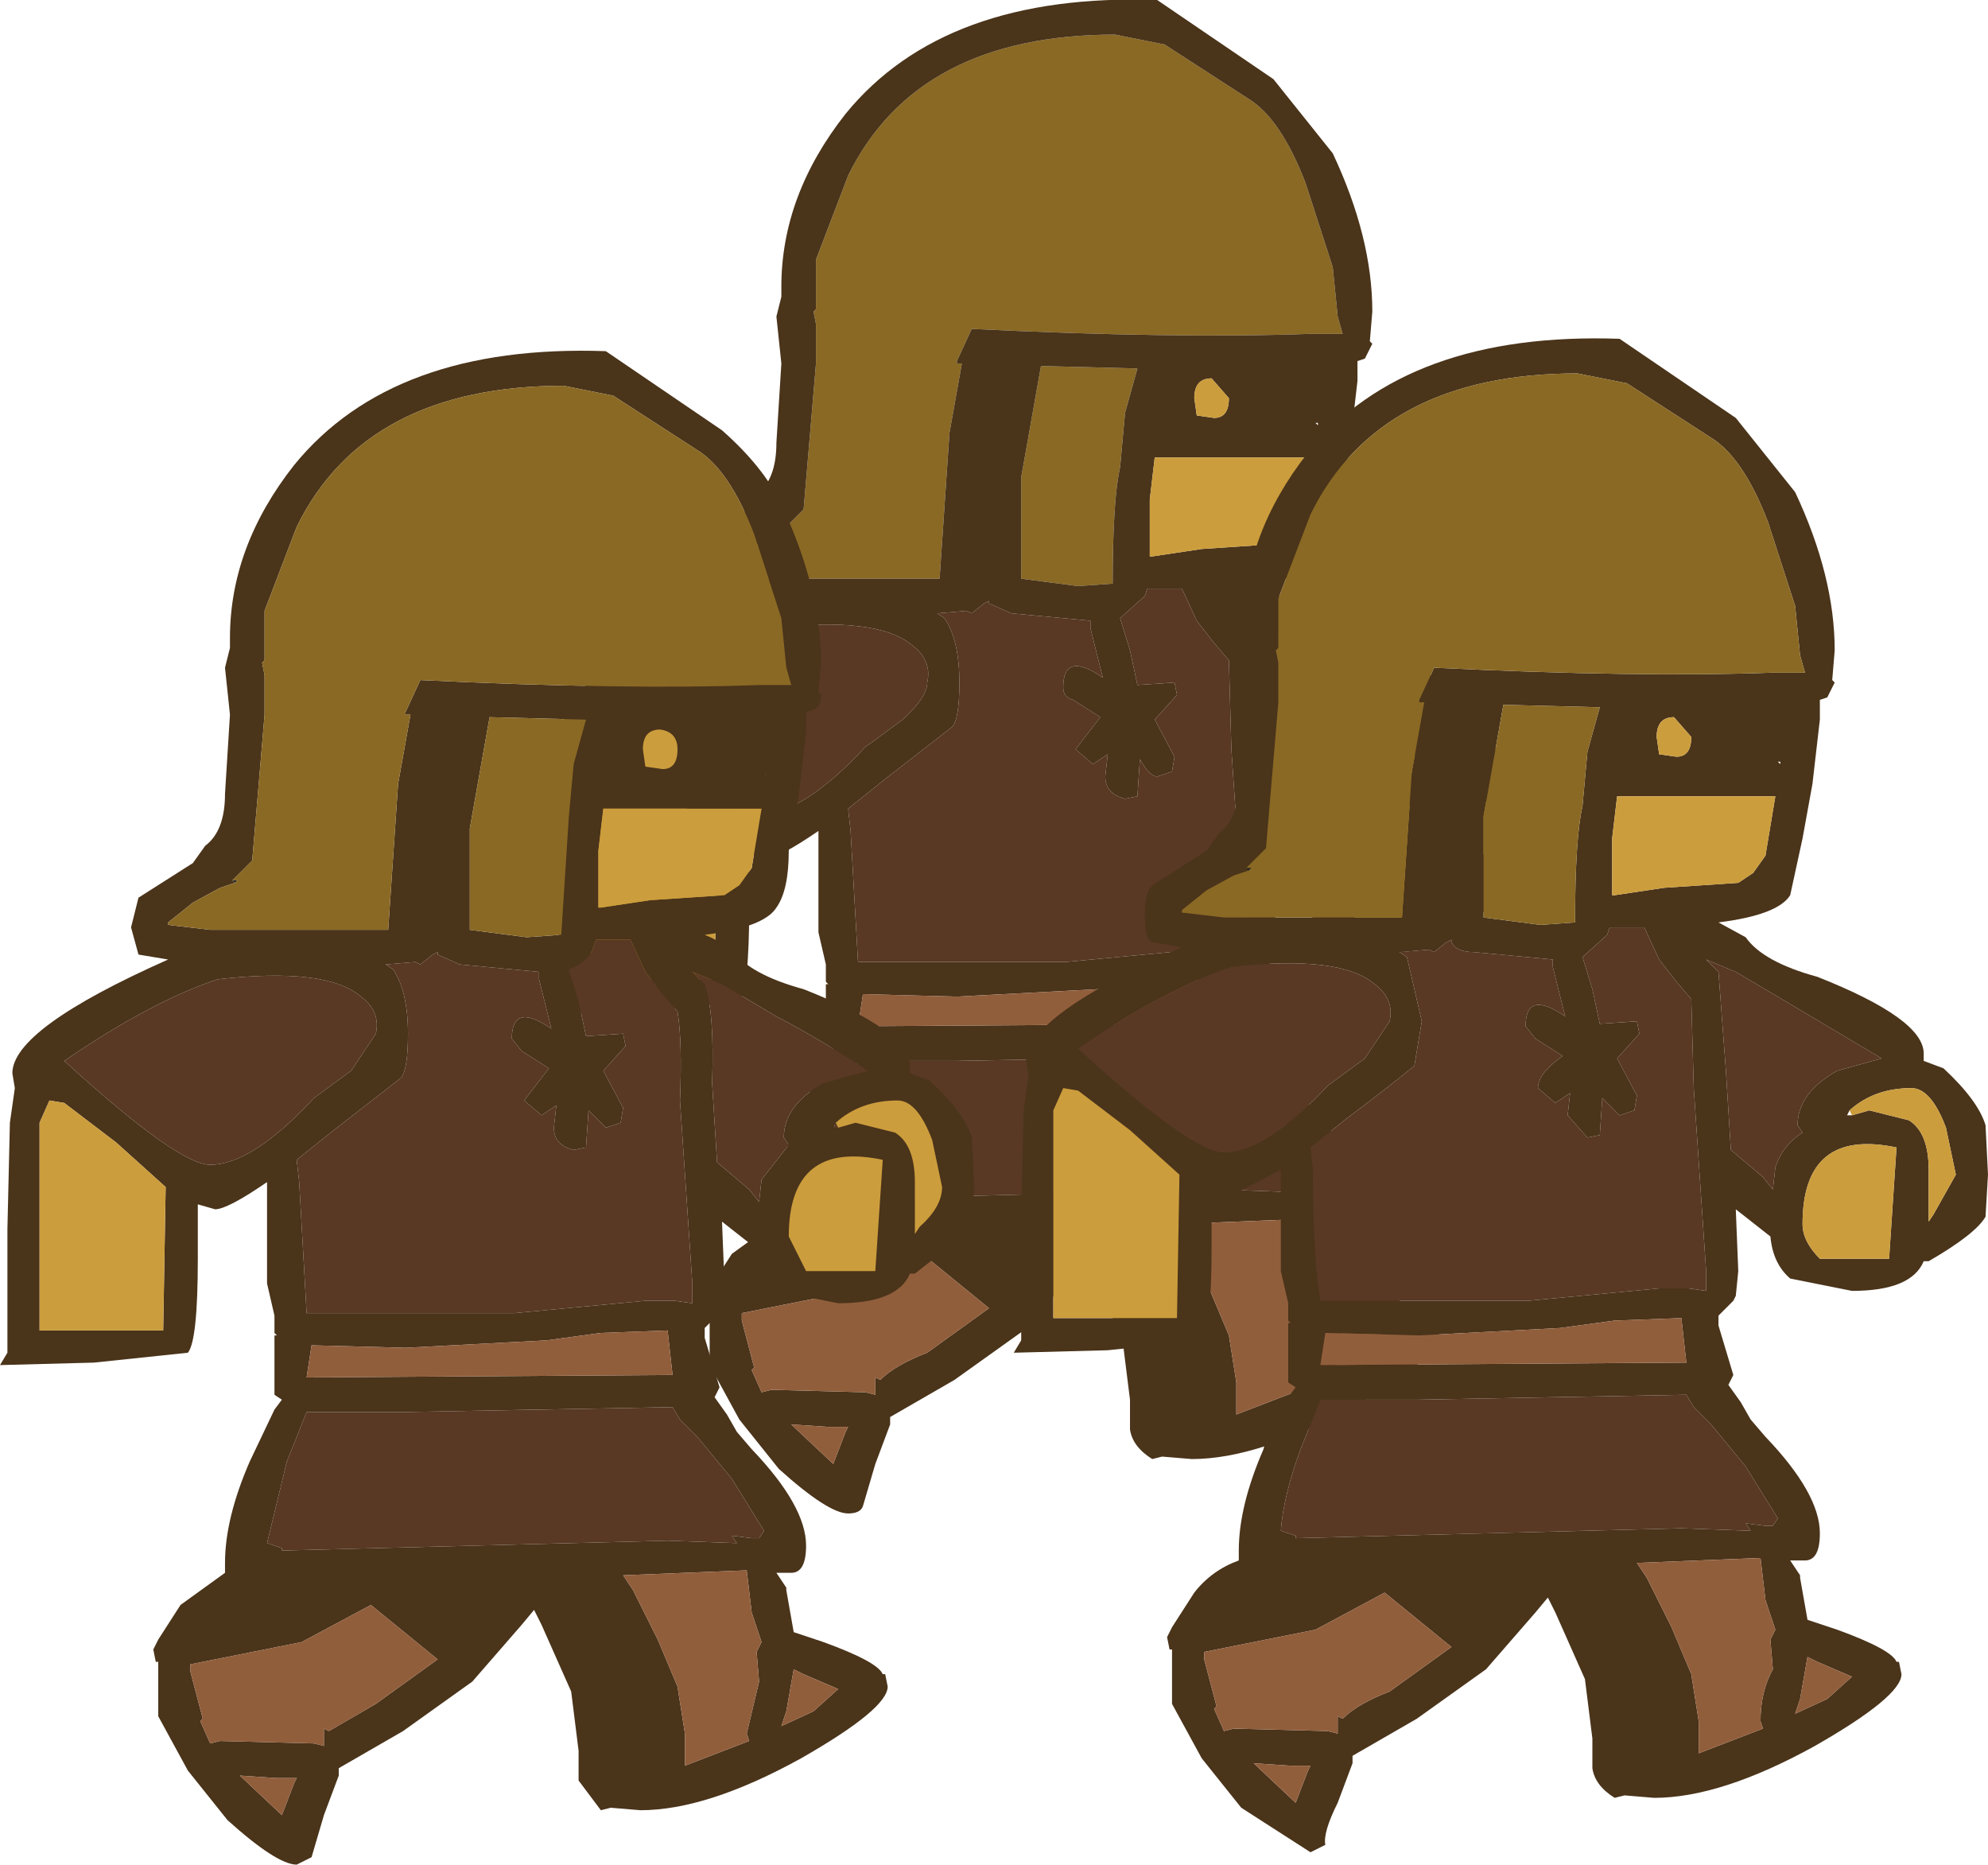 <?xml version="1.0" encoding="UTF-8" standalone="no"?>
<svg xmlns:ffdec="https://www.free-decompiler.com/flash" xmlns:xlink="http://www.w3.org/1999/xlink" ffdec:objectType="frame" height="37.7px" width="40.2px" xmlns="http://www.w3.org/2000/svg">
  <g transform="matrix(1.0, 0.0, 0.0, 1.0, 20.2, 17.95)">
    <use ffdec:characterId="988" height="37.7" transform="matrix(1.0, 0.0, 0.0, 1.0, -20.2, -17.95)" width="40.2" xlink:href="#shape0"/>
  </g>
  <defs>
    <g id="shape0" transform="matrix(1.0, 0.0, 0.0, 1.0, 20.2, 17.95)">
      <path d="M-4.35 -7.25 L-3.95 -7.65 -3.7 -10.6 -3.7 -11.4 -3.75 -11.65 -3.7 -11.7 -3.7 -11.8 -3.7 -12.7 -3.05 -14.4 Q-1.65 -17.25 2.35 -17.25 L3.35 -17.05 5.05 -15.95 Q5.7 -15.55 6.2 -14.25 L6.75 -12.55 6.85 -11.55 6.95 -11.2 6.3 -11.2 Q3.55 -11.1 -0.55 -11.3 L-0.85 -10.65 -0.85 -10.6 -0.75 -10.6 -1.0 -9.2 -1.2 -6.25 -4.8 -6.25 -5.65 -6.35 -5.65 -6.4 -5.15 -6.8 -4.6 -7.1 -4.3 -7.2 -4.25 -7.25 -4.35 -7.25 M2.8 -10.5 L2.55 -9.6 2.45 -8.5 Q2.3 -7.85 2.3 -6.15 L1.6 -6.1 0.45 -6.25 0.45 -8.3 0.85 -10.55 2.8 -10.5" fill="#8a6924" fill-rule="evenodd" stroke="none"/>
      <path d="M5.55 -16.35 L6.75 -14.85 Q7.55 -13.15 7.55 -11.65 L7.5 -11.05 7.55 -11.0 7.4 -10.7 7.25 -10.65 7.25 -10.25 7.1 -8.95 6.9 -7.85 6.65 -6.7 Q6.4 -6.3 5.2 -6.15 L5.75 -5.85 7.2 -5.05 Q9.35 -4.2 9.35 -3.5 L9.35 -3.35 9.75 -3.2 10.6 -2.05 10.65 -1.05 10.6 -0.2 Q10.4 0.15 9.45 0.7 L9.35 0.7 Q9.1 1.3 7.9 1.3 L6.65 1.05 Q6.3 0.75 6.25 0.2 L5.55 -0.35 5.6 0.9 5.55 1.4 5.5 1.5 5.25 1.75 5.2 1.8 5.2 2.0 Q5.2 2.3 5.5 3.0 L5.4 3.2 5.65 3.55 5.85 3.9 6.15 4.25 Q7.25 5.4 7.25 6.2 7.25 6.75 6.95 6.75 L6.65 6.75 6.85 7.05 6.85 7.1 7.0 7.95 7.6 8.15 Q8.7 8.55 8.8 8.8 L8.85 8.8 8.9 9.05 Q8.9 9.5 7.15 10.5 5.25 11.55 3.9 11.55 L3.3 11.5 3.1 11.55 Q2.7 11.3 2.65 10.95 L2.65 10.35 2.5 9.15 1.9 7.8 1.75 7.5 1.5 7.8 0.5 8.95 -0.9 9.95 -2.2 10.7 -2.2 10.85 -2.5 11.65 -2.75 12.5 Q-2.8 12.65 -3.05 12.65 -3.45 12.65 -4.45 11.75 L-5.25 10.75 -5.85 9.65 -5.85 8.8 -5.85 8.55 -5.9 8.55 -5.95 8.3 -5.85 8.1 -5.4 7.4 -4.5 6.75 -4.5 6.55 Q-4.5 5.65 -4.0 4.5 L-3.5 3.45 -3.35 3.25 -3.5 3.15 -3.5 1.95 -3.45 1.95 -3.5 1.9 -3.5 1.55 -3.65 0.9 -3.65 -1.15 Q-4.45 -0.6 -4.7 -0.6 L-5.05 -0.7 -5.05 0.4 Q-5.05 2.05 -5.25 2.3 L-7.15 2.5 -9.05 2.55 Q-8.85 2.5 -8.9 2.3 L-8.9 -0.2 -8.85 -2.35 -8.75 -3.05 -8.8 -3.35 Q-8.8 -4.25 -5.65 -5.65 L-6.25 -5.75 -6.4 -6.3 -6.25 -6.9 -5.15 -7.6 -4.9 -7.95 Q-4.5 -8.25 -4.5 -9.0 L-4.4 -10.6 -4.5 -11.55 -4.4 -11.95 -4.4 -12.15 Q-4.4 -14.0 -3.1 -15.65 -1.1 -18.1 3.2 -17.95 L5.55 -16.35 M-4.3 -7.2 L-4.6 -7.1 -5.15 -6.8 -5.65 -6.4 -5.65 -6.35 -4.8 -6.25 -1.2 -6.25 -1.0 -9.2 -0.75 -10.6 -0.85 -10.6 -0.85 -10.65 -0.55 -11.3 Q3.55 -11.1 6.3 -11.2 L6.95 -11.2 6.85 -11.55 6.75 -12.55 6.2 -14.25 Q5.7 -15.55 5.05 -15.95 L3.35 -17.05 2.35 -17.25 Q-1.65 -17.25 -3.05 -14.4 L-3.7 -12.7 -3.7 -11.8 -3.7 -11.7 -3.75 -11.65 -3.7 -11.4 -3.7 -10.6 -3.95 -7.65 -4.35 -7.25 -4.3 -7.2 M6.45 -9.4 L6.4 -9.4 6.45 -9.35 6.45 -9.4 M5.9 -7.15 L6.15 -7.5 6.35 -8.7 3.65 -8.7 3.15 -8.7 3.05 -7.85 3.05 -6.7 3.1 -6.7 4.1 -6.85 5.6 -6.95 5.9 -7.15 M2.8 -10.5 L0.85 -10.55 0.45 -8.3 0.45 -6.25 1.6 -6.1 2.3 -6.15 Q2.3 -7.85 2.45 -8.5 L2.55 -9.6 2.8 -10.5 M4.3 -10.3 Q3.95 -10.3 3.95 -9.9 L4.0 -9.55 4.35 -9.5 Q4.65 -9.5 4.65 -9.9 L4.3 -10.3 M4.0 -5.4 L3.7 -6.05 3.5 -6.05 3.0 -6.05 2.95 -5.9 2.45 -5.45 2.65 -4.8 2.8 -4.1 3.55 -4.15 3.6 -3.9 3.15 -3.4 3.55 -2.65 3.5 -2.35 3.2 -2.25 Q3.05 -2.25 2.85 -2.6 L2.8 -1.85 2.55 -1.8 Q2.15 -1.9 2.15 -2.25 L2.2 -2.7 1.9 -2.5 1.55 -2.8 2.05 -3.45 1.5 -3.8 Q1.3 -3.85 1.3 -4.05 1.3 -4.8 2.1 -4.25 L2.05 -4.45 1.85 -5.25 1.85 -5.4 0.25 -5.55 -0.2 -5.75 -0.2 -5.8 -0.3 -5.75 -0.55 -5.55 -0.65 -5.6 -1.25 -5.55 -1.1 -5.45 Q-0.8 -5.0 -0.8 -4.15 -0.8 -3.4 -0.95 -3.25 L-2.3 -2.2 -3.05 -1.6 -3.0 -1.15 -2.85 1.5 1.35 1.5 4.0 1.25 4.6 1.25 4.95 1.3 4.95 0.9 4.7 -2.8 4.65 -4.6 4.35 -4.95 4.0 -5.4 M8.5 -3.4 L6.65 -4.5 5.55 -5.15 4.95 -5.4 5.2 -5.15 5.35 -3.15 5.45 -1.55 6.1 -1.0 6.3 -0.75 6.35 -1.2 Q6.5 -1.65 6.9 -1.9 L6.8 -2.05 Q6.8 -2.7 7.6 -3.15 L8.5 -3.4 M7.9 -2.25 L8.25 -2.35 9.05 -2.15 Q9.45 -1.9 9.45 -1.15 L9.45 -0.1 9.55 -0.25 10.0 -1.05 9.8 -2.0 Q9.5 -2.8 9.1 -2.8 8.35 -2.8 7.85 -2.35 L7.8 -2.25 7.9 -2.25 M6.9 -0.05 Q6.9 0.3 7.25 0.65 L8.65 0.65 8.8 -1.6 Q6.9 -2.0 6.9 -0.05 M-8.25 -2.35 L-8.25 1.85 -5.75 1.85 -5.7 -1.05 -6.7 -1.95 -7.75 -2.75 -8.05 -2.8 -8.25 -2.35 M-1.45 -4.15 Q-1.35 -4.6 -1.75 -4.9 -2.45 -5.5 -4.65 -5.25 -6.0 -4.8 -7.75 -3.6 -5.45 -1.5 -4.8 -1.5 -3.95 -1.5 -2.7 -2.85 -2.55 -2.95 -1.95 -3.4 -1.45 -3.85 -1.45 -4.15 M-2.85 2.8 L4.55 2.75 4.45 1.85 3.1 1.9 2.0 2.05 -0.85 2.2 -2.75 2.15 -2.85 2.8 M-3.65 6.15 L-3.35 6.25 -3.35 6.3 4.45 6.1 5.85 6.15 5.75 6.0 6.15 6.05 6.3 6.05 6.4 5.9 5.75 4.85 5.05 4.0 4.7 3.65 4.55 3.4 -0.9 3.5 -2.85 3.5 -3.25 4.5 -3.65 6.15 M-5.2 8.75 L-4.95 9.7 -5.0 9.75 -4.8 10.2 -4.6 10.15 -2.7 10.2 -2.5 10.25 -2.5 9.9 -2.4 9.95 Q-2.1 9.65 -1.45 9.4 L-0.2 8.5 -1.55 7.4 -2.95 8.15 -5.2 8.6 -5.2 8.75 M-3.45 10.9 L-4.2 10.85 -3.35 11.65 -3.1 11.0 -3.05 10.9 -3.45 10.9 M4.65 9.05 L4.8 10.0 4.8 10.65 6.1 10.15 6.05 10.0 Q6.05 9.4 6.3 8.95 L6.25 8.35 6.35 8.15 6.15 7.55 6.05 6.7 3.55 6.8 3.75 7.1 4.25 8.1 4.65 9.05 M7.0 8.7 L6.85 9.55 6.75 9.85 7.4 9.55 7.9 9.1 7.2 8.8 7.0 8.7" fill="#4a341a" fill-rule="evenodd" stroke="none"/>
      <path d="M5.9 -7.15 L5.6 -6.95 4.1 -6.85 3.1 -6.7 3.05 -6.7 3.05 -7.85 3.15 -8.7 3.65 -8.7 6.35 -8.7 6.15 -7.5 5.9 -7.15 M4.3 -10.3 L4.65 -9.9 Q4.65 -9.5 4.35 -9.5 L4.0 -9.55 3.95 -9.9 Q3.95 -10.3 4.3 -10.3 M7.85 -2.35 Q8.35 -2.8 9.1 -2.8 9.5 -2.8 9.8 -2.0 L10.0 -1.05 9.55 -0.25 9.45 -0.1 9.45 -1.15 Q9.45 -1.9 9.05 -2.15 L8.25 -2.35 7.9 -2.25 7.85 -2.35 M-8.25 -2.35 L-8.05 -2.8 -7.75 -2.75 -6.7 -1.95 -5.7 -1.05 -5.75 1.85 -8.25 1.85 -8.25 -2.35 M6.9 -0.05 Q6.9 -2.0 8.8 -1.6 L8.65 0.65 7.25 0.65 Q6.9 0.3 6.9 -0.05" fill="#cc9d3c" fill-rule="evenodd" stroke="none"/>
      <path d="M8.5 -3.4 L7.6 -3.15 Q6.8 -2.7 6.8 -2.05 L6.9 -1.9 Q6.5 -1.65 6.35 -1.2 L6.3 -0.75 6.1 -1.0 5.45 -1.55 5.35 -3.15 5.2 -5.15 4.95 -5.4 5.55 -5.15 6.65 -4.5 8.5 -3.4 M4.0 -5.4 L4.35 -4.95 4.65 -4.6 4.7 -2.8 4.95 0.9 4.95 1.3 4.6 1.25 4.0 1.25 1.35 1.5 -2.85 1.5 -3.0 -1.15 -3.05 -1.6 -2.3 -2.2 -0.95 -3.25 Q-0.8 -3.4 -0.8 -4.15 -0.8 -5.0 -1.1 -5.45 L-1.25 -5.55 -0.65 -5.6 -0.55 -5.55 -0.3 -5.75 -0.2 -5.8 -0.2 -5.75 0.25 -5.55 1.85 -5.4 1.85 -5.25 2.05 -4.45 2.1 -4.25 Q1.3 -4.8 1.3 -4.05 1.3 -3.85 1.5 -3.8 L2.05 -3.45 1.55 -2.8 1.9 -2.5 2.2 -2.7 2.15 -2.25 Q2.15 -1.9 2.55 -1.8 L2.8 -1.85 2.85 -2.6 Q3.05 -2.25 3.2 -2.25 L3.5 -2.35 3.55 -2.65 3.15 -3.4 3.6 -3.9 3.55 -4.15 2.8 -4.1 2.65 -4.8 2.45 -5.45 2.95 -5.9 3.0 -6.05 3.5 -6.05 3.7 -6.05 4.0 -5.4 M-1.45 -4.15 Q-1.45 -3.85 -1.95 -3.4 -2.55 -2.95 -2.7 -2.85 -3.95 -1.5 -4.8 -1.5 -5.45 -1.5 -7.75 -3.6 -6.0 -4.8 -4.65 -5.25 -2.45 -5.5 -1.75 -4.9 -1.35 -4.6 -1.45 -4.15 M-3.65 6.15 L-3.25 4.5 -2.85 3.5 -0.9 3.5 4.55 3.4 4.7 3.65 5.05 4.0 5.75 4.85 6.4 5.9 6.3 6.05 6.15 6.05 5.75 6.0 5.85 6.15 4.45 6.1 -3.35 6.3 -3.35 6.25 -3.65 6.15" fill="#593924" fill-rule="evenodd" stroke="none"/>
      <path d="M-2.85 2.8 L-2.75 2.15 -0.85 2.2 2.0 2.05 3.1 1.9 4.45 1.85 4.55 2.75 -2.85 2.8 M7.0 8.7 L7.2 8.8 7.9 9.1 7.4 9.55 6.75 9.85 6.85 9.55 7.0 8.7 M4.65 9.05 L4.25 8.1 3.75 7.1 3.55 6.8 6.05 6.7 6.15 7.55 6.35 8.15 6.25 8.35 6.3 8.95 Q6.05 9.4 6.05 10.0 L6.1 10.15 4.8 10.65 4.8 10.0 4.65 9.05 M-3.45 10.9 L-3.05 10.9 -3.1 11.0 -3.35 11.65 -4.2 10.85 -3.45 10.9 M-5.2 8.75 L-5.2 8.6 -2.95 8.15 -1.55 7.4 -0.2 8.5 -1.45 9.4 Q-2.1 9.65 -2.4 9.95 L-2.5 9.9 -2.5 10.25 -2.7 10.2 -4.6 10.15 -4.8 10.2 -5.0 9.75 -4.95 9.7 -5.2 8.75" fill="#915e3c" fill-rule="evenodd" stroke="none"/>
      <path d="M-4.35 -7.25 L-4.25 -7.25 -4.3 -7.2 -4.35 -7.25" fill="#282828" fill-rule="evenodd" stroke="none"/>
      <path d="M4.85 -4.7 L4.95 -5.1 4.95 -5.3 Q4.95 -7.15 6.25 -8.8 8.25 -11.25 12.55 -11.1 L14.9 -9.5 16.1 -8.0 Q16.9 -6.3 16.9 -4.8 L16.85 -4.2 16.9 -4.15 16.75 -3.85 16.6 -3.8 16.6 -3.4 16.45 -2.1 16.25 -1.0 16.0 0.15 Q15.75 0.55 14.55 0.7 L15.1 1.0 Q15.45 1.5 16.55 1.8 18.7 2.65 18.7 3.35 L18.7 3.5 19.1 3.65 Q19.8 4.3 19.95 4.8 L20.0 5.8 19.95 6.65 Q19.75 7.0 18.8 7.55 L18.7 7.55 Q18.45 8.15 17.25 8.15 L16.0 7.9 Q15.65 7.6 15.6 7.05 L14.9 6.5 14.95 7.75 14.9 8.25 14.85 8.35 14.6 8.6 14.55 8.65 14.55 8.85 14.85 9.85 14.75 10.05 15.0 10.4 15.2 10.75 15.5 11.1 Q16.6 12.25 16.6 13.05 16.6 13.6 16.3 13.6 L16.0 13.6 16.2 13.9 16.2 13.95 16.35 14.8 16.95 15.0 Q18.05 15.4 18.15 15.65 L18.2 15.65 18.25 15.9 Q18.25 16.35 16.5 17.35 14.6 18.4 13.25 18.4 L12.65 18.35 12.45 18.4 Q12.05 18.15 12.0 17.8 L12.0 17.2 11.85 16.0 11.25 14.65 11.1 14.35 10.85 14.65 9.85 15.8 8.45 16.8 7.15 17.55 7.15 17.7 6.85 18.5 Q6.55 19.1 6.6 19.35 L6.3 19.5 4.9 18.6 4.1 17.6 3.5 16.5 3.5 15.65 3.5 15.4 3.45 15.4 3.4 15.15 3.5 14.95 3.95 14.25 Q4.3 13.8 4.85 13.6 L4.85 13.4 Q4.85 12.5 5.35 11.35 5.45 10.85 5.85 10.3 L6.0 10.1 5.85 10.0 5.85 8.8 5.9 8.8 5.85 8.75 5.85 8.4 5.7 7.75 5.7 5.7 4.65 6.25 4.3 6.15 4.3 7.25 Q4.3 8.9 4.1 9.15 L2.2 9.35 0.3 9.4 0.45 9.15 0.45 6.65 0.5 4.5 0.6 3.8 0.55 3.5 Q0.55 2.6 3.7 1.2 L3.1 1.1 Q2.95 1.05 2.95 0.55 2.95 0.1 3.1 -0.05 L4.2 -0.75 4.45 -1.1 Q4.85 -1.4 4.85 -2.15 L4.95 -3.75 4.85 -4.7 M5.0 -0.4 L5.05 -0.35 4.75 -0.25 4.2 0.05 3.7 0.45 3.7 0.5 4.55 0.6 8.15 0.6 8.35 -2.35 8.6 -3.75 8.5 -3.75 8.5 -3.8 8.8 -4.45 Q12.9 -4.25 15.65 -4.35 L16.3 -4.35 16.2 -4.7 16.1 -5.7 15.55 -7.4 Q15.05 -8.7 14.4 -9.1 L12.7 -10.2 11.7 -10.4 Q7.7 -10.4 6.3 -7.55 L5.65 -5.85 5.65 -4.95 5.65 -4.85 5.6 -4.8 5.65 -4.55 5.65 -3.75 5.4 -0.8 5.0 -0.4 M10.2 -3.7 L9.8 -1.45 9.8 0.6 10.95 0.75 11.65 0.7 Q11.65 -1.0 11.8 -1.65 L11.9 -2.75 12.15 -3.65 10.2 -3.7 M12.4 -1.0 L12.4 0.15 12.45 0.15 13.45 0.0 14.95 -0.1 15.25 -0.3 15.5 -0.65 15.7 -1.85 13.0 -1.85 12.5 -1.85 12.4 -1.0 M13.35 -2.7 L13.7 -2.65 Q14.0 -2.65 14.0 -3.05 L13.65 -3.45 Q13.3 -3.45 13.3 -3.05 L13.35 -2.7 M15.8 -2.5 L15.8 -2.55 15.75 -2.55 15.8 -2.5 M17.25 4.6 L17.6 4.5 18.4 4.7 Q18.8 4.95 18.8 5.7 L18.8 6.75 18.9 6.6 19.35 5.8 19.15 4.85 Q18.85 4.05 18.45 4.05 17.7 4.05 17.2 4.5 L17.15 4.6 17.25 4.6 M16.25 4.95 L16.15 4.8 Q16.15 4.15 16.95 3.7 L17.85 3.45 16.0 2.35 14.9 1.7 14.3 1.45 14.55 1.7 14.7 3.7 14.8 5.3 15.45 5.85 15.65 6.1 15.7 5.65 Q15.85 5.2 16.25 4.95 M12.85 0.8 L12.35 0.8 12.3 0.95 11.8 1.4 12.0 2.05 12.15 2.75 12.9 2.7 12.95 2.95 12.5 3.45 12.9 4.2 12.85 4.5 12.55 4.6 12.2 4.25 12.15 5.0 11.9 5.05 11.5 4.6 11.55 4.15 11.25 4.35 10.9 4.05 Q10.9 3.75 11.4 3.4 L10.85 3.05 10.65 2.8 Q10.65 2.05 11.45 2.6 L11.4 2.4 11.2 1.6 11.2 1.45 9.6 1.3 Q9.25 1.3 9.15 1.1 L9.15 1.05 9.05 1.1 8.8 1.3 8.7 1.25 8.1 1.3 8.25 1.4 8.55 2.7 8.4 3.6 Q7.85 4.05 7.05 4.65 L6.3 5.25 6.35 5.7 Q6.35 7.5 6.5 8.35 L10.7 8.35 13.35 8.1 13.95 8.1 14.3 8.15 14.3 7.75 14.05 4.05 14.0 2.25 13.7 1.9 13.35 1.45 13.05 0.8 12.85 0.8 M11.35 8.9 L8.5 9.05 6.6 9.0 6.5 9.65 13.9 9.6 13.8 8.7 12.45 8.75 11.35 8.9 M14.05 10.5 L13.9 10.25 8.45 10.35 6.5 10.35 6.1 11.35 Q5.75 12.3 5.7 13.0 L6.0 13.1 6.0 13.15 13.8 12.95 15.2 13.0 15.1 12.85 15.5 12.9 15.65 12.9 15.75 12.75 15.1 11.7 14.4 10.85 14.05 10.5 M16.6 7.5 L18.0 7.5 18.15 5.25 Q16.25 4.85 16.25 6.8 16.25 7.15 16.6 7.5 M7.6 1.95 Q6.9 1.35 4.7 1.6 3.35 2.05 1.6 3.25 3.9 5.35 4.55 5.35 5.4 5.35 6.65 4.0 L7.4 3.45 7.9 2.7 Q8.0 2.25 7.6 1.95 M1.1 4.5 L1.1 8.7 3.6 8.7 3.65 5.8 2.65 4.9 1.6 4.1 1.3 4.05 1.1 4.5 M7.8 14.25 L6.4 15.0 4.15 15.45 4.15 15.6 4.4 16.55 4.35 16.6 4.55 17.05 4.75 17.0 6.65 17.05 6.85 17.1 6.85 16.75 6.95 16.8 Q7.25 16.5 7.9 16.25 L9.15 15.35 7.8 14.25 M6.3 17.75 L5.9 17.75 5.15 17.7 6.0 18.5 6.25 17.85 6.3 17.75 M15.7 15.0 L15.5 14.4 15.4 13.55 12.9 13.65 13.1 13.95 13.6 14.95 14.0 15.9 14.15 16.85 14.15 17.5 15.45 17.0 15.4 16.85 Q15.4 16.25 15.65 15.8 L15.6 15.2 15.7 15.0 M16.1 16.7 L16.75 16.4 17.25 15.95 16.55 15.65 16.35 15.55 16.2 16.4 16.1 16.7" fill="#4a341a" fill-rule="evenodd" stroke="none"/>
      <path d="M5.05 -0.35 L5.1 -0.4 5.0 -0.4 5.4 -0.8 5.65 -3.75 5.65 -4.55 5.6 -4.8 5.65 -4.85 5.65 -4.95 5.65 -5.85 6.3 -7.55 Q7.7 -10.4 11.7 -10.4 L12.7 -10.2 14.4 -9.1 Q15.05 -8.7 15.55 -7.4 L16.1 -5.7 16.2 -4.7 16.3 -4.35 15.65 -4.35 Q12.9 -4.25 8.8 -4.45 L8.5 -3.8 8.5 -3.75 8.6 -3.75 8.35 -2.35 8.15 0.6 4.55 0.6 3.7 0.5 3.7 0.45 4.2 0.05 4.75 -0.25 5.05 -0.35 M10.2 -3.7 L12.15 -3.65 11.9 -2.75 11.8 -1.65 Q11.65 -1.0 11.65 0.7 L10.95 0.75 9.8 0.6 9.8 -1.45 10.2 -3.7" fill="#8a6924" fill-rule="evenodd" stroke="none"/>
      <path d="M5.05 -0.35 L5.0 -0.4 5.1 -0.4 5.05 -0.35" fill="#282828" fill-rule="evenodd" stroke="none"/>
      <path d="M12.4 -1.0 L12.5 -1.85 13.0 -1.85 15.7 -1.85 15.5 -0.65 15.25 -0.3 14.95 -0.1 13.45 0.0 12.45 0.15 12.4 0.15 12.4 -1.0 M13.35 -2.7 L13.3 -3.05 Q13.3 -3.45 13.65 -3.45 L14.0 -3.05 Q14.0 -2.65 13.7 -2.65 L13.35 -2.7 M17.2 4.5 Q17.7 4.05 18.45 4.05 18.85 4.05 19.15 4.85 L19.35 5.8 18.9 6.6 18.8 6.75 18.8 5.7 Q18.8 4.95 18.4 4.7 L17.6 4.5 17.25 4.6 17.2 4.5 M16.6 7.5 Q16.25 7.15 16.25 6.8 16.25 4.85 18.15 5.25 L18.0 7.5 16.6 7.5 M1.1 4.5 L1.3 4.05 1.6 4.1 2.65 4.9 3.65 5.8 3.6 8.7 1.1 8.7 1.1 4.5" fill="#cc9d3c" fill-rule="evenodd" stroke="none"/>
      <path d="M12.85 0.8 L13.05 0.8 13.35 1.45 13.7 1.9 14.0 2.25 14.05 4.05 14.3 7.75 14.3 8.15 13.95 8.1 13.35 8.1 10.7 8.35 6.5 8.35 Q6.35 7.5 6.35 5.7 L6.3 5.25 7.05 4.65 Q7.85 4.05 8.4 3.6 L8.55 2.7 8.25 1.4 8.1 1.3 8.7 1.25 8.8 1.3 9.05 1.1 9.15 1.05 9.15 1.1 Q9.25 1.3 9.6 1.3 L11.2 1.45 11.2 1.6 11.4 2.4 11.45 2.6 Q10.65 2.05 10.65 2.8 L10.85 3.05 11.4 3.4 Q10.9 3.75 10.9 4.05 L11.25 4.35 11.55 4.15 11.5 4.6 11.9 5.05 12.15 5.0 12.2 4.25 12.55 4.6 12.85 4.5 12.9 4.2 12.5 3.45 12.95 2.95 12.9 2.7 12.15 2.75 12.0 2.05 11.8 1.4 12.3 0.95 12.35 0.8 12.85 0.8 M16.25 4.95 Q15.85 5.2 15.7 5.65 L15.65 6.1 15.45 5.85 14.8 5.3 14.7 3.7 14.55 1.7 14.3 1.45 14.9 1.7 16.0 2.35 17.85 3.45 16.95 3.7 Q16.15 4.15 16.15 4.8 L16.25 4.95 M14.05 10.5 L14.4 10.85 15.1 11.7 15.75 12.75 15.65 12.9 15.5 12.9 15.1 12.85 15.2 13.0 13.8 12.95 6.0 13.15 6.0 13.1 5.7 13.0 Q5.75 12.3 6.1 11.35 L6.5 10.35 8.45 10.35 13.9 10.25 14.05 10.5 M7.6 1.95 Q8.0 2.25 7.9 2.7 L7.4 3.45 6.65 4.0 Q5.4 5.35 4.55 5.35 3.9 5.35 1.6 3.25 3.35 2.05 4.7 1.6 6.9 1.35 7.6 1.95" fill="#593924" fill-rule="evenodd" stroke="none"/>
      <path d="M11.35 8.9 L12.45 8.75 13.8 8.7 13.9 9.6 6.5 9.65 6.6 9.0 8.5 9.05 11.35 8.9 M16.1 16.7 L16.2 16.4 16.35 15.55 16.55 15.65 17.25 15.95 16.75 16.4 16.1 16.7 M15.7 15.0 L15.6 15.2 15.65 15.8 Q15.4 16.25 15.4 16.85 L15.45 17.0 14.15 17.5 14.15 16.85 14.0 15.9 13.6 14.95 13.1 13.95 12.9 13.65 15.4 13.55 15.5 14.4 15.7 15.0 M6.3 17.75 L6.25 17.85 6.0 18.5 5.15 17.7 5.9 17.75 6.3 17.75 M7.8 14.25 L9.15 15.35 7.9 16.25 Q7.25 16.5 6.95 16.8 L6.85 16.75 6.85 17.1 6.65 17.05 4.75 17.0 4.55 17.05 4.35 16.6 4.4 16.55 4.15 15.6 4.15 15.45 6.4 15.0 7.8 14.25" fill="#915e3c" fill-rule="evenodd" stroke="none"/>
      <path d="M-15.55 -4.85 L-15.55 -5.05 Q-15.55 -6.9 -14.25 -8.55 -12.25 -11.0 -7.95 -10.85 L-5.6 -9.25 Q-4.75 -8.5 -4.4 -7.75 -3.6 -6.05 -3.6 -4.55 L-3.65 -3.95 -3.6 -3.9 Q-3.6 -3.65 -3.75 -3.6 L-3.9 -3.55 -3.9 -3.15 -4.05 -1.85 -4.25 -0.75 Q-4.25 0.05 -4.5 0.4 -4.75 0.8 -5.95 0.95 -5.7 1.05 -5.4 1.25 -5.05 1.75 -3.95 2.05 -1.8 2.9 -1.8 3.6 L-1.8 3.75 -1.4 3.9 Q-0.7 4.55 -0.55 5.05 L-0.5 6.05 -0.55 6.9 -1.7 7.8 -1.8 7.8 Q-2.05 8.4 -3.25 8.4 L-4.5 8.15 -4.9 7.3 -5.6 6.75 -5.55 8.0 -5.6 8.5 -5.65 8.6 -5.9 8.85 -5.95 8.9 -5.95 9.1 -5.65 10.1 -5.75 10.3 -5.5 10.65 -5.3 11.0 -5.0 11.35 Q-3.9 12.5 -3.9 13.3 -3.9 13.85 -4.2 13.85 L-4.5 13.85 -4.3 14.15 -4.3 14.2 -4.15 15.05 -3.55 15.25 Q-2.45 15.65 -2.35 15.9 L-2.3 15.9 -2.25 16.15 Q-2.25 16.6 -4.0 17.6 -5.9 18.65 -7.25 18.65 L-7.85 18.6 -8.05 18.65 -8.5 18.05 -8.5 17.45 -8.65 16.25 -9.25 14.9 -9.4 14.6 -9.65 14.9 -10.65 16.05 -12.05 17.05 -13.35 17.8 -13.35 17.95 -13.65 18.75 -13.9 19.6 -14.2 19.75 Q-14.6 19.75 -15.6 18.85 L-16.4 17.85 -17.0 16.75 -17.0 15.9 -17.0 15.65 -17.05 15.65 -17.1 15.4 -17.0 15.2 -16.55 14.5 -15.65 13.85 -15.65 13.65 Q-15.65 12.75 -15.15 11.6 L-14.65 10.55 -14.5 10.35 -14.65 10.25 -14.65 9.05 -14.6 9.05 -14.65 9.0 -14.65 8.65 -14.8 8.0 -14.8 5.95 Q-15.6 6.5 -15.85 6.5 L-16.2 6.4 -16.2 7.5 Q-16.2 9.15 -16.4 9.4 L-18.3 9.6 -20.2 9.65 -20.05 9.4 -20.05 6.9 -20.0 4.75 -19.9 4.05 -19.95 3.75 Q-19.95 2.85 -16.8 1.45 L-17.4 1.35 -17.55 0.8 -17.4 0.2 -16.3 -0.5 -16.05 -0.85 Q-15.65 -1.15 -15.65 -1.9 L-15.55 -3.5 -15.65 -4.45 -15.55 -4.85 M-15.5 -0.15 L-15.45 -0.1 -15.75 0.0 -16.3 0.3 -16.8 0.7 -16.8 0.75 -15.95 0.85 -12.35 0.85 -12.15 -2.1 -11.9 -3.5 -12.0 -3.5 -12.0 -3.55 -11.7 -4.2 Q-7.6 -4.0 -4.85 -4.1 L-4.2 -4.1 -4.3 -4.45 -4.4 -5.45 -4.95 -7.15 Q-5.45 -8.45 -6.1 -8.85 L-7.8 -9.95 -8.8 -10.15 Q-12.8 -10.15 -14.2 -7.3 L-14.85 -5.6 -14.85 -4.7 -14.85 -4.6 -14.9 -4.55 -14.85 -4.3 -14.85 -3.5 -15.1 -0.55 -15.5 -0.15 M-10.7 -1.2 L-10.7 0.85 -9.55 1.0 -8.85 0.95 -8.7 -1.4 -8.6 -2.5 -8.35 -3.4 -10.3 -3.45 -10.7 -1.2 M-8.1 -0.75 L-8.1 0.4 -8.05 0.4 -7.05 0.25 -5.55 0.15 -5.25 -0.05 -5.0 -0.4 -4.8 -1.6 -7.5 -1.6 -8.0 -1.6 -8.1 -0.75 M-7.15 -2.45 L-6.8 -2.4 Q-6.5 -2.4 -6.5 -2.8 -6.5 -3.15 -6.85 -3.2 -7.2 -3.2 -7.2 -2.8 L-7.15 -2.45 M-4.7 -2.3 L-4.75 -2.3 -4.7 -2.25 -4.7 -2.3 M-4.35 5.05 Q-4.35 4.4 -3.55 3.95 L-2.65 3.7 Q-3.55 3.1 -4.5 2.6 L-5.6 1.95 -6.2 1.7 -5.95 1.95 Q-5.75 2.5 -5.8 3.95 L-5.7 5.55 -5.05 6.1 -4.85 6.35 -4.8 5.9 -4.25 5.2 -4.35 5.05 M-3.3 4.75 L-3.35 4.85 -3.25 4.85 -2.9 4.75 -2.1 4.95 Q-1.7 5.2 -1.7 5.95 L-1.7 7.0 -1.6 6.85 Q-1.15 6.45 -1.15 6.05 L-1.35 5.1 Q-1.65 4.3 -2.05 4.3 -2.8 4.3 -3.3 4.75 M-7.15 1.7 L-7.45 1.05 -7.65 1.05 -8.15 1.05 -8.2 1.2 Q-8.3 1.5 -8.7 1.65 L-8.5 2.3 -8.35 3.0 -7.6 2.95 -7.55 3.2 -8.0 3.7 -7.6 4.45 -7.65 4.75 -7.95 4.85 -8.3 4.5 -8.35 5.25 -8.6 5.3 Q-9.0 5.2 -9.0 4.85 L-8.95 4.4 -9.25 4.6 -9.6 4.3 -9.1 3.65 -9.65 3.3 -9.85 3.05 Q-9.85 2.3 -9.05 2.85 L-9.1 2.65 -9.3 1.85 -9.3 1.7 -10.9 1.55 -11.35 1.35 -11.35 1.3 -11.45 1.35 -11.7 1.55 -11.8 1.5 -12.4 1.55 -12.25 1.65 Q-11.95 2.1 -11.95 2.95 -11.95 3.7 -12.1 3.85 L-13.45 4.9 -14.2 5.5 -14.15 5.95 -14.0 8.6 -9.8 8.6 -7.15 8.35 -6.55 8.35 -6.2 8.4 -6.2 8.0 -6.45 4.3 Q-6.4 3.1 -6.5 2.5 L-6.8 2.15 -7.15 1.7 M-9.15 9.15 L-12.0 9.3 -13.9 9.25 -14.0 9.9 -6.6 9.85 -6.7 8.95 -8.05 9.0 -9.15 9.15 M-6.1 11.1 L-6.45 10.75 -6.6 10.5 -12.05 10.6 -14.0 10.6 -14.4 11.6 -14.8 13.25 -14.5 13.35 -14.5 13.4 -6.7 13.2 -5.3 13.25 -5.4 13.1 -5.0 13.15 -4.85 13.15 -4.75 13.0 -5.4 11.95 -6.1 11.1 M-2.5 7.75 L-2.35 5.5 Q-4.25 5.1 -4.25 7.05 L-3.9 7.75 -2.5 7.75 M-13.1 3.7 L-12.6 2.95 Q-12.5 2.5 -12.9 2.2 -13.6 1.6 -15.8 1.85 -17.15 2.3 -18.9 3.5 -16.6 5.6 -15.95 5.6 -15.1 5.6 -13.85 4.25 L-13.1 3.7 M-18.9 4.35 L-19.2 4.3 -19.4 4.75 -19.4 8.95 -16.9 8.95 -16.85 6.05 -17.85 5.15 -18.9 4.35 M-14.1 15.25 L-16.35 15.7 -16.35 15.85 -16.1 16.8 -16.15 16.85 -15.95 17.3 -15.75 17.25 -13.85 17.3 -13.65 17.35 -13.65 17.0 -13.55 17.05 -12.6 16.5 -11.35 15.6 -12.7 14.5 -14.1 15.25 M-14.6 18.0 L-15.35 17.95 -14.5 18.75 -14.25 18.1 -14.2 18.0 -14.6 18.0 M-5.0 14.65 L-5.1 13.8 -7.6 13.9 -7.4 14.2 -6.9 15.2 -6.5 16.15 -6.35 17.1 -6.35 17.75 -5.05 17.25 -5.1 17.1 -4.85 16.05 -4.9 15.45 -4.8 15.25 -5.0 14.65 M-3.25 16.2 L-3.95 15.9 -4.15 15.8 -4.3 16.65 -4.4 16.95 -3.75 16.65 -3.25 16.2" fill="#4a341a" fill-rule="evenodd" stroke="none"/>
      <path d="M-15.5 -0.15 L-15.4 -0.15 -15.45 -0.1 -15.5 -0.15" fill="#282828" fill-rule="evenodd" stroke="none"/>
      <path d="M-15.45 -0.1 L-15.4 -0.15 -15.5 -0.15 -15.1 -0.55 -14.85 -3.5 -14.85 -4.3 -14.9 -4.55 -14.85 -4.6 -14.85 -4.7 -14.85 -5.6 -14.2 -7.3 Q-12.8 -10.15 -8.8 -10.15 L-7.8 -9.95 -6.1 -8.85 Q-5.45 -8.45 -4.95 -7.15 L-4.4 -5.45 -4.3 -4.45 -4.2 -4.1 -4.85 -4.1 Q-7.6 -4.0 -11.7 -4.2 L-12.0 -3.55 -12.0 -3.5 -11.9 -3.5 -12.15 -2.1 -12.35 0.85 -15.95 0.85 -16.8 0.75 -16.8 0.7 -16.3 0.3 -15.75 0.0 -15.45 -0.1 M-10.7 -1.2 L-10.3 -3.45 -8.35 -3.4 -8.6 -2.5 -8.7 -1.4 -8.85 0.95 -9.55 1.0 -10.7 0.85 -10.7 -1.2" fill="#8a6924" fill-rule="evenodd" stroke="none"/>
      <path d="M-8.1 -0.75 L-8.0 -1.6 -7.5 -1.6 -4.8 -1.6 -5.0 -0.4 -5.25 -0.05 -5.55 0.15 -7.05 0.25 -8.05 0.4 -8.1 0.4 -8.1 -0.75 M-7.15 -2.45 L-7.2 -2.8 Q-7.2 -3.2 -6.85 -3.2 -6.5 -3.15 -6.5 -2.8 -6.5 -2.4 -6.8 -2.4 L-7.15 -2.45 M-3.25 4.85 L-3.3 4.75 Q-2.8 4.3 -2.05 4.3 -1.65 4.3 -1.35 5.1 L-1.15 6.05 Q-1.15 6.45 -1.6 6.85 L-1.7 7.0 -1.7 5.95 Q-1.7 5.2 -2.1 4.95 L-2.9 4.75 -3.25 4.85 M-2.5 7.75 L-3.9 7.75 -4.25 7.05 Q-4.25 5.1 -2.35 5.5 L-2.5 7.75 M-18.9 4.35 L-17.85 5.15 -16.85 6.05 -16.9 8.95 -19.4 8.95 -19.4 4.75 -19.2 4.3 -18.9 4.35" fill="#cc9d3c" fill-rule="evenodd" stroke="none"/>
      <path d="M-4.35 5.05 L-4.25 5.2 -4.8 5.9 -4.85 6.35 -5.05 6.1 -5.7 5.55 -5.8 3.95 Q-5.75 2.5 -5.95 1.95 L-6.2 1.7 -5.6 1.95 -4.5 2.6 Q-3.55 3.1 -2.65 3.7 L-3.55 3.95 Q-4.35 4.4 -4.35 5.05 M-7.15 1.7 L-6.8 2.15 -6.5 2.5 Q-6.4 3.1 -6.45 4.3 L-6.2 8.0 -6.2 8.4 -6.55 8.35 -7.15 8.35 -9.8 8.6 -14.0 8.6 -14.15 5.95 -14.2 5.5 -13.45 4.9 -12.1 3.85 Q-11.95 3.7 -11.95 2.95 -11.95 2.1 -12.25 1.65 L-12.4 1.55 -11.8 1.5 -11.7 1.55 -11.45 1.35 -11.35 1.3 -11.35 1.35 -10.9 1.55 -9.3 1.7 -9.3 1.85 -9.1 2.65 -9.05 2.85 Q-9.85 2.3 -9.85 3.05 L-9.65 3.3 -9.1 3.65 -9.6 4.3 -9.25 4.6 -8.95 4.4 -9.0 4.85 Q-9.0 5.2 -8.6 5.3 L-8.35 5.25 -8.3 4.5 -7.95 4.85 -7.65 4.75 -7.6 4.45 -8.0 3.7 -7.55 3.2 -7.6 2.95 -8.35 3.0 -8.5 2.3 -8.7 1.65 Q-8.3 1.5 -8.2 1.2 L-8.15 1.05 -7.65 1.05 -7.45 1.05 -7.15 1.7 M-6.1 11.1 L-5.4 11.95 -4.75 13.0 -4.85 13.15 -5.0 13.15 -5.4 13.1 -5.3 13.25 -6.7 13.2 -14.5 13.4 -14.5 13.35 -14.8 13.25 -14.4 11.6 -14.0 10.6 -12.05 10.6 -6.6 10.5 -6.45 10.75 -6.1 11.1 M-13.1 3.7 L-13.85 4.25 Q-15.1 5.6 -15.95 5.6 -16.6 5.6 -18.9 3.5 -17.15 2.3 -15.8 1.85 -13.6 1.6 -12.9 2.2 -12.5 2.5 -12.6 2.95 L-13.1 3.7" fill="#593924" fill-rule="evenodd" stroke="none"/>
      <path d="M-9.15 9.15 L-8.05 9.0 -6.7 8.95 -6.6 9.85 -14.0 9.9 -13.9 9.25 -12.0 9.3 -9.15 9.15 M-3.25 16.2 L-3.75 16.65 -4.4 16.95 -4.3 16.65 -4.15 15.8 -3.95 15.9 -3.25 16.2 M-5.0 14.65 L-4.8 15.25 -4.9 15.45 -4.85 16.05 -5.1 17.1 -5.05 17.25 -6.35 17.75 -6.35 17.1 -6.5 16.15 -6.9 15.2 -7.4 14.2 -7.6 13.9 -5.1 13.8 -5.0 14.65 M-14.6 18.0 L-14.2 18.0 -14.25 18.1 -14.5 18.75 -15.35 17.95 -14.6 18.0 M-14.1 15.25 L-12.7 14.5 -11.35 15.6 -12.6 16.5 -13.55 17.05 -13.65 17.0 -13.65 17.35 -13.85 17.3 -15.75 17.25 -15.95 17.3 -16.15 16.85 -16.1 16.8 -16.35 15.85 -16.35 15.7 -14.1 15.25" fill="#915e3c" fill-rule="evenodd" stroke="none"/>
    </g>
  </defs>
</svg>
